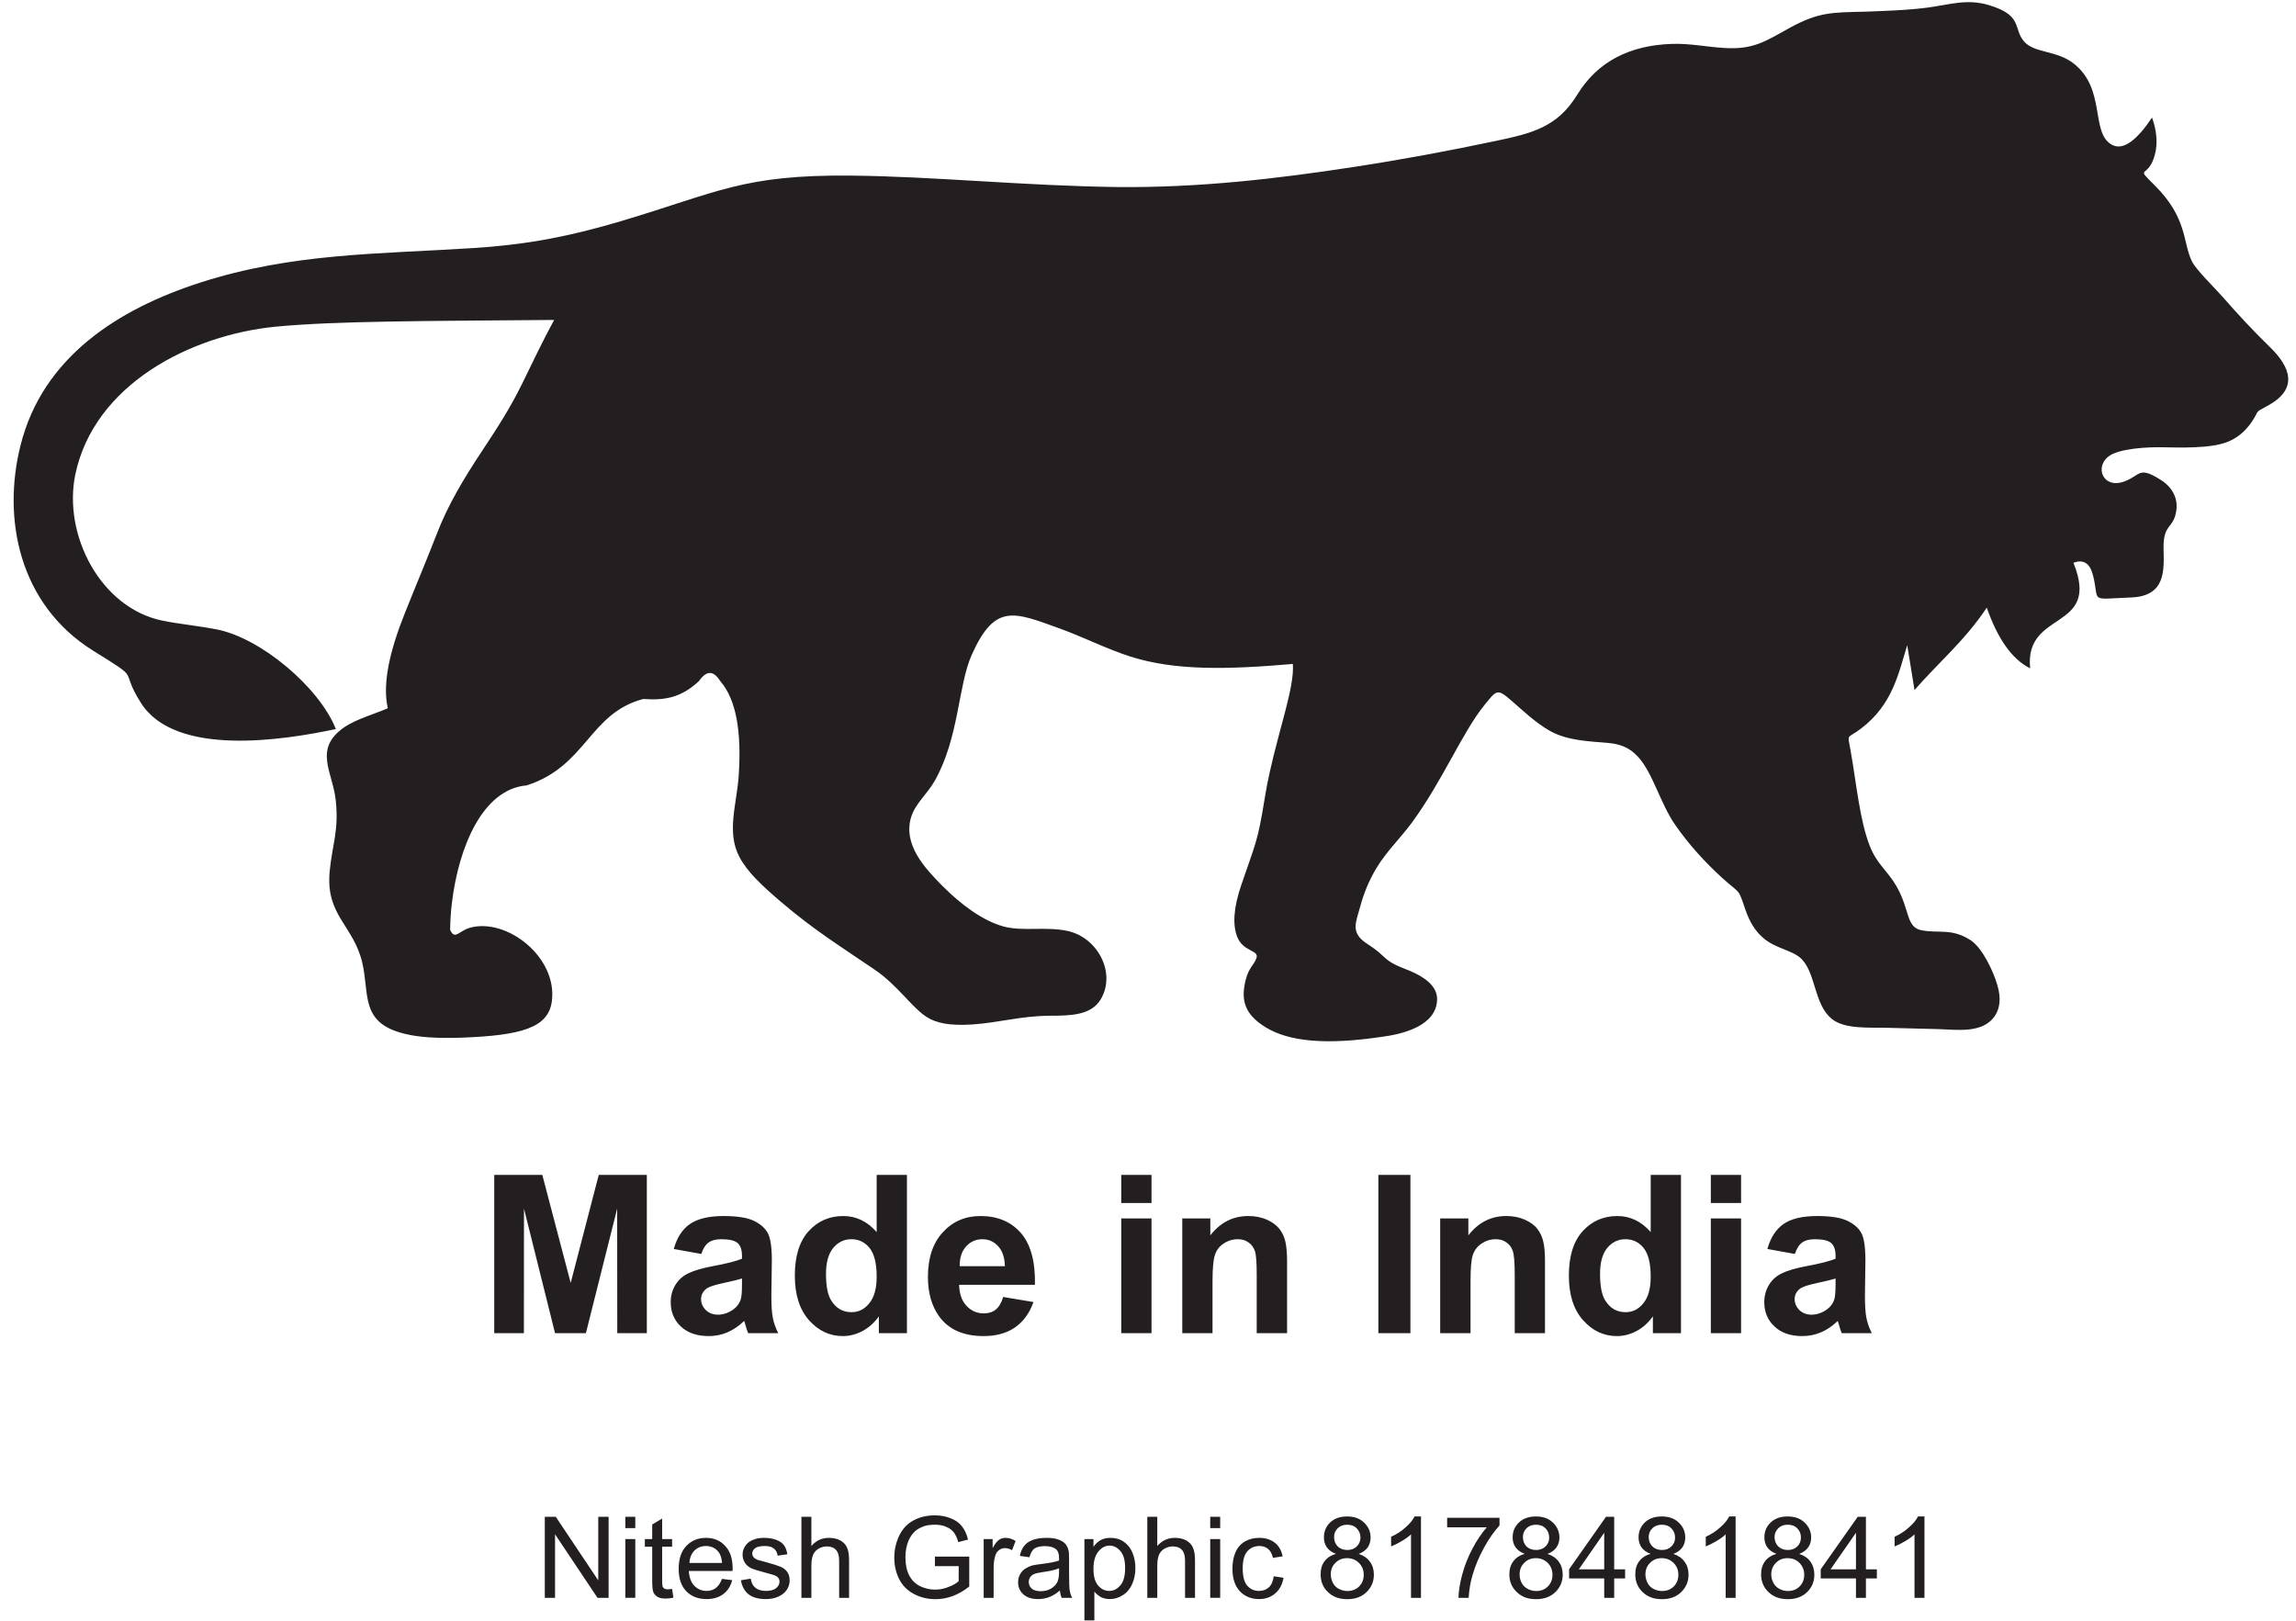 <?xml version="1.0" encoding="UTF-8"?>
<svg xmlns="http://www.w3.org/2000/svg" xmlns:xlink="http://www.w3.org/1999/xlink" width="90.1pt" height="63.6pt" viewBox="0 0 90.1 63.6" version="1.1">
<defs>
<clipPath id="clip1">
  <path d="M 21 59 L 76 59 L 76 63.602 L 21 63.602 Z M 21 59 "/>
</clipPath>
</defs>
<g id="surface1">
<path style=" stroke:none;fill-rule:evenodd;fill:rgb(13.719%,12.157%,12.547%);fill-opacity:1;" d="M 19.395 52.316 L 19.395 46.105 L 21.281 46.105 L 22.395 50.344 L 23.496 46.105 L 25.383 46.105 L 25.383 52.316 L 24.223 52.316 L 24.219 47.426 L 22.992 52.316 L 21.781 52.316 L 20.562 47.426 L 20.559 52.316 Z M 27.52 49.207 L 26.441 49.012 C 26.562 48.57 26.773 48.246 27.07 48.035 C 27.367 47.828 27.809 47.719 28.395 47.719 C 28.922 47.719 29.32 47.781 29.582 47.906 C 29.84 48.031 30.023 48.191 30.129 48.387 C 30.234 48.582 30.289 48.934 30.289 49.457 L 30.27 50.84 C 30.27 51.234 30.289 51.527 30.328 51.715 C 30.363 51.902 30.434 52.105 30.539 52.316 L 29.359 52.316 C 29.328 52.242 29.289 52.129 29.246 51.973 C 29.227 51.902 29.211 51.855 29.203 51.836 C 29 52.031 28.781 52.18 28.551 52.281 C 28.32 52.379 28.074 52.43 27.812 52.43 C 27.352 52.43 26.988 52.305 26.719 52.055 C 26.453 51.805 26.32 51.484 26.32 51.102 C 26.32 50.848 26.383 50.621 26.504 50.422 C 26.625 50.223 26.793 50.07 27.016 49.965 C 27.234 49.859 27.547 49.766 27.961 49.688 C 28.516 49.586 28.902 49.484 29.117 49.395 L 29.117 49.273 C 29.117 49.043 29.059 48.879 28.945 48.777 C 28.832 48.68 28.617 48.629 28.305 48.629 C 28.09 48.629 27.926 48.672 27.809 48.758 C 27.688 48.84 27.594 48.992 27.52 49.207 Z M 29.117 50.168 C 28.965 50.219 28.723 50.277 28.391 50.348 C 28.062 50.418 27.844 50.488 27.742 50.555 C 27.59 50.668 27.512 50.805 27.512 50.977 C 27.512 51.141 27.574 51.285 27.695 51.406 C 27.82 51.527 27.98 51.59 28.172 51.59 C 28.387 51.59 28.59 51.52 28.785 51.379 C 28.93 51.27 29.023 51.141 29.07 50.984 C 29.102 50.883 29.117 50.688 29.117 50.402 Z M 35.59 52.316 L 34.488 52.316 L 34.488 51.656 C 34.305 51.914 34.086 52.105 33.836 52.238 C 33.586 52.367 33.332 52.43 33.078 52.43 C 32.559 52.43 32.117 52.223 31.746 51.805 C 31.375 51.387 31.191 50.805 31.191 50.059 C 31.191 49.293 31.371 48.715 31.73 48.316 C 32.09 47.918 32.547 47.719 33.094 47.719 C 33.598 47.719 34.035 47.93 34.402 48.348 L 34.402 46.105 L 35.59 46.105 Z M 32.414 49.98 C 32.414 50.465 32.48 50.809 32.613 51.023 C 32.805 51.34 33.074 51.492 33.418 51.492 C 33.691 51.492 33.922 51.379 34.113 51.141 C 34.309 50.906 34.402 50.559 34.402 50.094 C 34.402 49.578 34.309 49.207 34.125 48.973 C 33.938 48.742 33.699 48.629 33.41 48.629 C 33.125 48.629 32.891 48.742 32.699 48.969 C 32.512 49.195 32.414 49.531 32.414 49.98 Z M 39.367 50.895 L 40.555 51.094 C 40.402 51.531 40.16 51.859 39.832 52.09 C 39.504 52.316 39.09 52.43 38.598 52.43 C 37.816 52.43 37.234 52.176 36.859 51.664 C 36.562 51.254 36.414 50.734 36.414 50.109 C 36.414 49.363 36.609 48.777 37 48.355 C 37.387 47.93 37.883 47.719 38.477 47.719 C 39.145 47.719 39.672 47.941 40.062 48.383 C 40.445 48.828 40.633 49.504 40.613 50.418 L 37.637 50.418 C 37.648 50.77 37.742 51.047 37.926 51.242 C 38.109 51.438 38.336 51.539 38.609 51.539 C 38.797 51.539 38.953 51.488 39.078 51.387 C 39.203 51.285 39.301 51.121 39.367 50.895 Z M 39.434 49.688 C 39.426 49.344 39.336 49.082 39.168 48.902 C 39 48.719 38.793 48.629 38.551 48.629 C 38.293 48.629 38.078 48.727 37.91 48.914 C 37.738 49.105 37.656 49.363 37.66 49.688 Z M 44 46.105 L 45.188 46.105 L 45.188 47.207 L 44 47.207 Z M 44 47.812 L 45.188 47.812 L 45.188 52.316 L 44 52.316 Z M 50.508 52.316 L 49.316 52.316 L 49.316 50.023 C 49.316 49.535 49.293 49.223 49.242 49.086 C 49.191 48.938 49.105 48.832 48.992 48.754 C 48.875 48.668 48.738 48.629 48.574 48.629 C 48.367 48.629 48.18 48.688 48.016 48.801 C 47.848 48.91 47.734 49.062 47.676 49.246 C 47.613 49.434 47.582 49.777 47.582 50.281 L 47.582 52.316 L 46.395 52.316 L 46.395 47.812 L 47.496 47.812 L 47.496 48.477 C 47.891 47.969 48.387 47.719 48.988 47.719 C 49.25 47.719 49.492 47.766 49.711 47.859 C 49.93 47.961 50.094 48.078 50.207 48.223 C 50.32 48.371 50.398 48.535 50.441 48.723 C 50.484 48.91 50.508 49.176 50.508 49.523 Z M 54.09 46.105 L 55.348 46.105 L 55.348 52.316 L 54.09 52.316 Z M 60.629 52.316 L 59.441 52.316 L 59.441 50.023 C 59.441 49.535 59.414 49.223 59.363 49.086 C 59.312 48.938 59.23 48.832 59.113 48.754 C 59 48.668 58.859 48.629 58.699 48.629 C 58.488 48.629 58.305 48.688 58.137 48.801 C 57.973 48.91 57.859 49.062 57.797 49.246 C 57.734 49.434 57.707 49.777 57.707 50.281 L 57.707 52.316 L 56.516 52.316 L 56.516 47.812 L 57.621 47.812 L 57.621 48.477 C 58.016 47.969 58.512 47.719 59.109 47.719 C 59.375 47.719 59.617 47.766 59.832 47.859 C 60.055 47.961 60.219 48.078 60.328 48.223 C 60.441 48.371 60.52 48.535 60.562 48.723 C 60.609 48.91 60.629 49.176 60.629 49.523 Z M 65.965 52.316 L 64.863 52.316 L 64.863 51.656 C 64.68 51.914 64.461 52.105 64.211 52.238 C 63.961 52.367 63.707 52.43 63.453 52.43 C 62.934 52.43 62.492 52.223 62.121 51.805 C 61.75 51.387 61.566 50.805 61.566 50.059 C 61.566 49.293 61.746 48.715 62.105 48.316 C 62.465 47.918 62.922 47.719 63.469 47.719 C 63.973 47.719 64.41 47.93 64.777 48.348 L 64.777 46.105 L 65.965 46.105 Z M 62.789 49.98 C 62.789 50.465 62.855 50.809 62.988 51.023 C 63.18 51.34 63.449 51.492 63.793 51.492 C 64.066 51.492 64.301 51.379 64.488 51.141 C 64.684 50.906 64.777 50.559 64.777 50.094 C 64.777 49.578 64.684 49.207 64.5 48.973 C 64.312 48.742 64.074 48.629 63.785 48.629 C 63.5 48.629 63.266 48.742 63.074 48.969 C 62.887 49.195 62.789 49.531 62.789 49.98 Z M 67.137 46.105 L 68.324 46.105 L 68.324 47.207 L 67.137 47.207 Z M 67.137 47.812 L 68.324 47.812 L 68.324 52.316 L 67.137 52.316 Z M 70.434 49.207 L 69.355 49.012 C 69.48 48.57 69.688 48.246 69.984 48.035 C 70.281 47.828 70.723 47.719 71.309 47.719 C 71.836 47.719 72.234 47.781 72.496 47.906 C 72.754 48.031 72.938 48.191 73.043 48.387 C 73.148 48.582 73.203 48.934 73.203 49.457 L 73.184 50.84 C 73.184 51.234 73.203 51.527 73.242 51.715 C 73.277 51.902 73.348 52.105 73.453 52.316 L 72.273 52.316 C 72.242 52.242 72.203 52.129 72.16 51.973 C 72.141 51.902 72.125 51.855 72.117 51.836 C 71.914 52.031 71.699 52.18 71.465 52.281 C 71.234 52.379 70.988 52.43 70.727 52.43 C 70.266 52.43 69.902 52.305 69.637 52.055 C 69.367 51.805 69.234 51.484 69.234 51.102 C 69.234 50.848 69.297 50.621 69.418 50.422 C 69.539 50.223 69.707 50.07 69.93 49.965 C 70.148 49.859 70.461 49.766 70.875 49.688 C 71.43 49.586 71.816 49.484 72.031 49.395 L 72.031 49.273 C 72.031 49.043 71.973 48.879 71.859 48.777 C 71.746 48.68 71.531 48.629 71.219 48.629 C 71.008 48.629 70.84 48.672 70.723 48.758 C 70.602 48.84 70.508 48.992 70.434 49.207 Z M 72.031 50.168 C 71.879 50.219 71.637 50.277 71.305 50.348 C 70.977 50.418 70.758 50.488 70.656 50.555 C 70.504 50.668 70.426 50.805 70.426 50.977 C 70.426 51.141 70.488 51.285 70.609 51.406 C 70.734 51.527 70.895 51.59 71.086 51.59 C 71.301 51.59 71.504 51.52 71.699 51.379 C 71.844 51.27 71.938 51.141 71.984 50.984 C 72.016 50.883 72.031 50.688 72.031 50.402 Z M 72.031 50.168 "/>
<path style=" stroke:none;fill-rule:evenodd;fill:rgb(13.719%,12.157%,12.547%);fill-opacity:1;" d="M 13.18 28.609 C 11.16 29.039 6.879 29.727 5.527 27.578 C 4.633 26.152 5.641 26.766 3.656 25.535 C 0.742 23.719 0.078 20.344 0.809 17.465 C 1.676 14.02 4.621 12.133 7.855 11.09 C 11.48 9.922 14.875 9.973 18.574 9.734 C 20.348 9.621 22.008 9.379 24.375 8.676 C 28.195 7.539 29.145 6.852 33.395 6.891 C 36.648 6.922 40.238 7.297 43.895 7.34 C 47.031 7.367 50.035 7.027 53.129 6.551 C 54.969 6.27 56.828 5.926 58.715 5.527 C 60.09 5.234 61.105 5.008 61.895 3.715 C 62.703 2.398 63.969 1.781 65.594 1.723 C 66.289 1.695 66.992 1.844 67.668 1.883 C 68.797 1.953 69.266 1.629 70.215 1.102 C 71.395 0.453 71.922 0.492 73.219 0.457 C 74.035 0.426 74.852 0.402 75.68 0.293 C 76.516 0.18 77.195 -0.059 78.055 0.203 C 79.414 0.609 78.984 1.141 79.445 1.645 C 79.852 2.09 80.715 1.973 81.375 2.492 C 82.641 3.48 82.039 5.16 82.84 5.66 C 83.32 5.965 83.895 5.445 84.449 4.613 C 84.617 5.062 84.691 5.602 84.562 6.07 C 84.301 7.055 83.746 6.465 84.562 7.281 C 85.852 8.566 85.648 9.512 86.016 10.254 C 86.18 10.59 86.895 11.281 87.191 11.617 C 87.828 12.344 88.457 13.02 89.074 13.617 C 89.898 14.414 90.195 15.27 88.988 15.922 C 88.434 16.219 88.699 16.062 88.348 16.578 C 88.07 16.973 87.75 17.211 87.402 17.344 C 86.727 17.609 85.547 17.562 84.793 17.551 C 84.289 17.543 83.148 17.594 82.738 17.914 C 82.199 18.332 82.523 19.188 83.348 18.898 C 84.012 18.664 83.906 18.27 84.785 18.828 C 85.297 19.145 85.469 19.609 85.402 20.043 C 85.293 20.77 84.887 20.531 84.902 21.523 C 84.918 22.344 85.012 23.391 83.637 23.445 C 81.945 23.512 82.402 23.656 82.137 22.586 C 82.023 22.129 81.781 21.926 81.367 22.086 C 82.461 24.793 79.43 23.902 79.668 26.227 C 78.945 25.867 78.387 25.051 77.965 23.844 C 77.113 25.129 76.074 25.996 75.129 27.078 C 75.035 26.488 74.938 25.902 74.844 25.316 C 74.504 26.422 74.27 27.648 73.031 28.59 C 72.469 29.02 72.492 28.742 72.621 29.453 C 72.855 30.777 72.977 32.176 73.371 33.188 C 73.656 33.922 74.062 34.152 74.422 34.777 C 74.953 35.703 74.789 36.383 75.402 36.504 C 76.078 36.637 76.57 36.414 77.312 36.883 C 77.789 37.18 78.223 38.113 78.379 38.652 C 78.535 39.172 78.477 39.555 78.301 39.836 C 77.828 40.582 76.789 40.402 76.027 40.383 C 75.363 40.367 74.695 40.348 74.031 40.332 C 73.375 40.312 72.383 40.402 71.871 39.973 C 71.203 39.414 71.258 38.266 70.738 37.676 C 70.391 37.273 69.684 37.254 69.164 36.781 C 68.906 36.551 68.676 36.223 68.504 35.727 C 68.191 34.816 68.324 35.121 67.594 34.461 C 66.91 33.84 66.273 33.137 65.75 32.387 C 65.145 31.52 64.859 30.32 64.277 29.695 C 63.91 29.293 63.516 29.195 63.117 29.156 C 62.34 29.086 61.516 29.07 60.82 28.68 C 60.246 28.355 59.73 27.855 59.328 27.508 C 58.758 27.016 58.746 27.055 58.246 27.676 C 57.383 28.742 56.602 30.656 55.391 32.301 C 54.934 32.914 54.414 33.406 54.016 34.062 C 53.719 34.559 53.516 35.059 53.383 35.555 C 53.215 36.188 52.984 36.578 53.602 37.004 C 53.809 37.141 54.055 37.301 54.273 37.516 C 54.598 37.84 54.934 37.934 55.344 38.105 C 55.867 38.328 56.406 38.68 56.395 39.215 C 56.379 40.27 55.012 40.59 54.195 40.691 C 52.082 41.004 50.586 40.891 49.641 40.297 C 48.82 39.781 48.691 39.223 48.883 38.453 C 49.008 37.961 49.203 37.883 49.305 37.598 C 49.422 37.27 48.785 37.367 48.547 36.754 C 48.375 36.297 48.395 35.652 48.711 34.727 C 49.266 33.094 49.352 33.062 49.633 31.309 C 49.684 30.98 49.75 30.652 49.82 30.332 C 50.211 28.551 50.805 26.938 50.734 26.055 C 48.191 26.273 46.137 26.328 44.363 25.766 C 43.453 25.477 42.492 24.988 41.555 24.652 C 39.793 24.016 39.043 23.664 38.137 25.688 C 37.594 26.895 37.641 28.93 36.688 30.629 C 36.398 31.145 35.926 31.527 35.762 32.043 C 35.414 33.129 36.285 34.062 36.988 34.77 C 37.699 35.484 38.562 36.137 39.391 36.359 C 40.152 36.559 41.027 36.348 41.891 36.531 C 43.082 36.789 43.805 38.184 43.199 39.207 C 42.832 39.832 42.055 39.859 41.207 39.859 C 40.035 39.867 39.238 40.129 38.137 40.203 C 37.305 40.254 36.754 40.164 36.348 39.898 C 35.781 39.527 35.215 38.66 34.34 38.062 C 32.926 37.098 31.934 36.492 30.605 35.355 C 29.891 34.742 29.336 34.223 29.027 33.648 C 28.492 32.668 28.918 31.535 28.988 30.441 C 29.105 28.727 28.895 27.457 28.27 26.734 C 28.043 26.383 27.781 26.223 27.422 26.734 C 26.703 27.398 26.066 27.484 25.242 27.43 C 23.117 27.988 23.023 30.062 20.668 30.82 C 18.922 30.969 17.992 33.277 17.734 35.43 C 17.691 35.781 17.668 36.141 17.664 36.492 C 17.855 36.902 18 36.531 18.441 36.406 C 19.891 36.004 21.883 37.566 21.656 39.289 C 21.52 40.344 20.43 40.629 18.145 40.719 C 17.145 40.754 16.414 40.703 15.875 40.566 C 14.109 40.137 14.512 39.004 14.211 37.754 C 13.855 36.293 12.77 35.918 12.938 34.188 C 13.039 33.121 13.301 32.621 13.176 31.41 C 13.062 30.297 12.27 29.383 13.527 28.527 C 14 28.215 14.629 28.043 15.219 27.793 C 14.996 26.832 15.301 25.527 15.879 24.082 C 16.301 23.02 16.723 22.027 17.137 20.961 C 17.57 19.832 18.176 18.816 18.895 17.73 C 19.512 16.793 19.973 16.098 20.477 15.082 C 20.891 14.238 21.285 13.402 21.746 12.555 C 16.871 12.598 13.191 12.59 10.809 12.82 C 7.484 13.148 3.699 15.082 2.957 18.613 C 2.461 20.984 3.945 23.852 6.363 24.352 C 6.996 24.484 7.758 24.555 8.484 24.695 C 10.215 25.02 12.523 26.957 13.18 28.609 Z M 13.18 28.609 "/>
<g clip-path="url(#clip1)" clip-rule="nonzero">
<path style=" stroke:none;fill-rule:evenodd;fill:rgb(13.719%,12.157%,12.547%);fill-opacity:1;" d="M 21.379 62.703 L 21.379 59.52 L 21.809 59.52 L 23.477 62.016 L 23.477 59.52 L 23.883 59.52 L 23.883 62.703 L 23.449 62.703 L 21.781 60.207 L 21.781 62.703 Z M 24.539 59.52 L 24.93 59.52 L 24.93 59.965 L 24.539 59.965 Z M 24.539 60.395 L 24.93 60.395 L 24.93 62.699 L 24.539 62.699 Z M 26.375 62.352 L 26.426 62.695 C 26.316 62.719 26.219 62.73 26.133 62.73 C 25.992 62.73 25.883 62.711 25.805 62.664 C 25.727 62.617 25.672 62.559 25.641 62.484 C 25.609 62.418 25.594 62.258 25.594 62.023 L 25.594 60.695 L 25.305 60.695 L 25.305 60.395 L 25.594 60.395 L 25.594 59.824 L 25.984 59.59 L 25.984 60.395 L 26.375 60.395 L 26.375 60.695 L 25.984 60.695 L 25.984 62.047 C 25.984 62.156 25.992 62.23 26.004 62.262 C 26.016 62.293 26.039 62.32 26.07 62.34 C 26.102 62.355 26.145 62.367 26.203 62.367 C 26.246 62.367 26.305 62.359 26.375 62.352 Z M 28.332 61.957 L 28.734 62.008 C 28.672 62.242 28.555 62.426 28.383 62.555 C 28.211 62.684 27.992 62.75 27.727 62.75 C 27.391 62.75 27.125 62.645 26.926 62.438 C 26.73 62.23 26.633 61.941 26.633 61.566 C 26.633 61.18 26.73 60.879 26.93 60.668 C 27.129 60.457 27.387 60.348 27.703 60.348 C 28.012 60.348 28.262 60.449 28.457 60.664 C 28.652 60.867 28.75 61.168 28.75 61.543 C 28.75 61.566 28.75 61.602 28.746 61.648 L 27.031 61.648 C 27.047 61.898 27.117 62.094 27.246 62.227 C 27.375 62.359 27.535 62.43 27.727 62.43 C 27.867 62.43 27.992 62.391 28.09 62.316 C 28.191 62.238 28.273 62.117 28.332 61.957 Z M 27.055 61.332 L 28.336 61.332 C 28.32 61.133 28.27 60.988 28.188 60.891 C 28.066 60.742 27.902 60.668 27.707 60.668 C 27.527 60.668 27.375 60.727 27.254 60.844 C 27.133 60.965 27.066 61.125 27.055 61.332 Z M 29.074 62.012 L 29.461 61.949 C 29.48 62.102 29.543 62.223 29.641 62.305 C 29.742 62.387 29.879 62.43 30.059 62.43 C 30.238 62.43 30.371 62.391 30.457 62.32 C 30.543 62.25 30.59 62.164 30.59 62.062 C 30.59 61.973 30.551 61.906 30.473 61.855 C 30.418 61.82 30.285 61.777 30.07 61.723 C 29.785 61.648 29.59 61.586 29.477 61.539 C 29.367 61.48 29.281 61.414 29.227 61.316 C 29.168 61.223 29.141 61.125 29.141 61.008 C 29.141 60.906 29.164 60.809 29.211 60.723 C 29.258 60.637 29.32 60.562 29.402 60.504 C 29.465 60.461 29.547 60.422 29.648 60.391 C 29.754 60.359 29.867 60.348 29.988 60.348 C 30.168 60.348 30.324 60.375 30.461 60.426 C 30.598 60.477 30.699 60.547 30.766 60.637 C 30.828 60.727 30.875 60.844 30.898 60.992 L 30.516 61.047 C 30.5 60.926 30.449 60.832 30.367 60.766 C 30.285 60.699 30.168 60.668 30.016 60.668 C 29.836 60.668 29.707 60.695 29.633 60.754 C 29.555 60.812 29.52 60.883 29.52 60.961 C 29.52 61.012 29.535 61.059 29.566 61.098 C 29.598 61.141 29.648 61.176 29.715 61.207 C 29.754 61.219 29.867 61.25 30.059 61.301 C 30.336 61.375 30.527 61.438 30.637 61.484 C 30.746 61.531 30.832 61.598 30.895 61.688 C 30.957 61.777 30.988 61.887 30.988 62.02 C 30.988 62.152 30.949 62.273 30.875 62.387 C 30.797 62.504 30.688 62.59 30.547 62.652 C 30.402 62.719 30.238 62.75 30.059 62.75 C 29.762 62.75 29.531 62.688 29.375 62.562 C 29.219 62.438 29.117 62.254 29.074 62.012 Z M 31.449 62.703 L 31.449 59.52 L 31.84 59.52 L 31.84 60.668 C 32.02 60.457 32.25 60.348 32.527 60.348 C 32.695 60.348 32.844 60.379 32.969 60.445 C 33.094 60.516 33.184 60.605 33.238 60.727 C 33.293 60.844 33.32 61.016 33.32 61.242 L 33.32 62.703 L 32.93 62.703 L 32.93 61.242 C 32.93 61.047 32.887 60.906 32.801 60.816 C 32.719 60.727 32.598 60.684 32.445 60.684 C 32.332 60.684 32.223 60.715 32.121 60.773 C 32.02 60.832 31.949 60.918 31.906 61.016 C 31.863 61.125 31.84 61.262 31.84 61.441 L 31.84 62.703 Z M 36.688 61.457 L 36.688 61.082 L 38.035 61.082 L 38.035 62.258 C 37.828 62.422 37.613 62.547 37.395 62.629 C 37.176 62.711 36.949 62.754 36.719 62.754 C 36.406 62.754 36.121 62.688 35.867 62.551 C 35.613 62.418 35.418 62.227 35.289 61.973 C 35.16 61.719 35.094 61.438 35.094 61.125 C 35.094 60.816 35.16 60.527 35.289 60.258 C 35.418 59.992 35.605 59.793 35.848 59.664 C 36.09 59.531 36.371 59.465 36.688 59.465 C 36.914 59.465 37.125 59.504 37.309 59.582 C 37.496 59.652 37.641 59.758 37.746 59.891 C 37.852 60.023 37.934 60.195 37.988 60.414 L 37.605 60.516 C 37.559 60.352 37.5 60.227 37.43 60.133 C 37.359 60.043 37.258 59.965 37.125 59.914 C 36.996 59.855 36.848 59.832 36.688 59.832 C 36.496 59.832 36.332 59.855 36.191 59.918 C 36.051 59.973 35.938 60.051 35.852 60.145 C 35.766 60.242 35.699 60.348 35.652 60.461 C 35.57 60.656 35.531 60.875 35.531 61.102 C 35.531 61.387 35.578 61.625 35.676 61.816 C 35.773 62.004 35.914 62.148 36.102 62.242 C 36.289 62.332 36.484 62.379 36.695 62.379 C 36.879 62.379 37.055 62.344 37.227 62.273 C 37.402 62.207 37.531 62.129 37.621 62.047 L 37.621 61.457 Z M 38.602 62.703 L 38.602 60.395 L 38.953 60.395 L 38.953 60.75 C 39.043 60.586 39.125 60.477 39.203 60.426 C 39.277 60.375 39.363 60.348 39.453 60.348 C 39.586 60.348 39.719 60.387 39.855 60.469 L 39.715 60.832 C 39.621 60.777 39.527 60.75 39.43 60.75 C 39.348 60.75 39.27 60.777 39.203 60.832 C 39.137 60.879 39.086 60.949 39.059 61.043 C 39.016 61.18 38.992 61.332 38.992 61.5 L 38.992 62.703 Z M 41.59 62.414 C 41.445 62.539 41.305 62.625 41.172 62.672 C 41.039 62.723 40.895 62.75 40.738 62.75 C 40.488 62.75 40.293 62.688 40.156 62.562 C 40.02 62.441 39.953 62.281 39.953 62.09 C 39.953 61.977 39.977 61.875 40.027 61.781 C 40.082 61.688 40.148 61.613 40.23 61.559 C 40.316 61.504 40.406 61.461 40.512 61.43 C 40.59 61.414 40.707 61.391 40.859 61.375 C 41.176 61.336 41.41 61.293 41.559 61.238 C 41.559 61.184 41.559 61.152 41.559 61.137 C 41.559 60.98 41.523 60.867 41.449 60.801 C 41.348 60.715 41.199 60.672 41.004 60.672 C 40.816 60.672 40.684 60.707 40.594 60.766 C 40.508 60.832 40.441 60.945 40.398 61.109 L 40.02 61.055 C 40.055 60.895 40.109 60.762 40.191 60.664 C 40.27 60.559 40.387 60.48 40.535 60.426 C 40.688 60.375 40.863 60.348 41.059 60.348 C 41.258 60.348 41.418 60.367 41.543 60.418 C 41.664 60.461 41.754 60.52 41.812 60.59 C 41.871 60.664 41.91 60.75 41.934 60.855 C 41.949 60.922 41.953 61.043 41.953 61.215 L 41.953 61.734 C 41.953 62.094 41.961 62.324 41.98 62.422 C 41.996 62.52 42.027 62.609 42.074 62.703 L 41.664 62.703 C 41.625 62.617 41.602 62.52 41.59 62.414 Z M 41.559 61.543 C 41.418 61.602 41.203 61.652 40.922 61.691 C 40.758 61.715 40.645 61.738 40.578 61.77 C 40.512 61.797 40.461 61.84 40.426 61.895 C 40.387 61.949 40.371 62.012 40.371 62.082 C 40.371 62.184 40.41 62.27 40.488 62.34 C 40.566 62.406 40.684 62.441 40.836 62.441 C 40.984 62.441 41.117 62.414 41.234 62.344 C 41.352 62.277 41.441 62.188 41.496 62.074 C 41.535 61.988 41.559 61.859 41.559 61.688 Z M 42.555 63.586 L 42.555 60.395 L 42.91 60.395 L 42.91 60.699 C 42.992 60.582 43.09 60.492 43.195 60.434 C 43.301 60.375 43.426 60.348 43.578 60.348 C 43.773 60.348 43.949 60.395 44.098 60.5 C 44.246 60.598 44.359 60.742 44.438 60.926 C 44.516 61.109 44.555 61.309 44.555 61.531 C 44.555 61.766 44.512 61.977 44.426 62.168 C 44.344 62.352 44.219 62.5 44.059 62.598 C 43.898 62.703 43.727 62.75 43.551 62.75 C 43.418 62.75 43.305 62.723 43.199 62.672 C 43.098 62.609 43.012 62.543 42.945 62.457 L 42.945 63.586 Z M 42.91 61.562 C 42.91 61.855 42.969 62.074 43.09 62.215 C 43.207 62.355 43.355 62.43 43.523 62.43 C 43.699 62.43 43.844 62.355 43.969 62.207 C 44.094 62.062 44.152 61.836 44.152 61.527 C 44.152 61.234 44.094 61.016 43.973 60.875 C 43.852 60.727 43.707 60.652 43.543 60.652 C 43.375 60.652 43.23 60.73 43.102 60.883 C 42.973 61.043 42.91 61.266 42.91 61.562 Z M 45.023 62.703 L 45.023 59.52 L 45.414 59.52 L 45.414 60.668 C 45.598 60.457 45.824 60.348 46.102 60.348 C 46.27 60.348 46.418 60.379 46.543 60.445 C 46.668 60.516 46.758 60.605 46.812 60.727 C 46.867 60.844 46.895 61.016 46.895 61.242 L 46.895 62.703 L 46.504 62.703 L 46.504 61.242 C 46.504 61.047 46.461 60.906 46.379 60.816 C 46.293 60.727 46.176 60.684 46.02 60.684 C 45.906 60.684 45.797 60.715 45.695 60.773 C 45.594 60.832 45.523 60.918 45.48 61.016 C 45.438 61.125 45.414 61.262 45.414 61.441 L 45.414 62.703 Z M 47.492 59.52 L 47.883 59.52 L 47.883 59.965 L 47.492 59.965 Z M 47.492 60.395 L 47.883 60.395 L 47.883 62.699 L 47.492 62.699 Z M 49.984 61.855 L 50.367 61.914 C 50.324 62.172 50.219 62.375 50.047 62.523 C 49.875 62.676 49.66 62.75 49.41 62.75 C 49.098 62.75 48.844 62.645 48.652 62.441 C 48.461 62.234 48.363 61.938 48.363 61.555 C 48.363 61.309 48.406 61.09 48.488 60.902 C 48.57 60.719 48.695 60.582 48.863 60.484 C 49.031 60.391 49.215 60.348 49.414 60.348 C 49.664 60.348 49.867 60.414 50.027 60.539 C 50.184 60.664 50.289 60.84 50.332 61.074 L 49.953 61.133 C 49.918 60.977 49.855 60.859 49.762 60.781 C 49.672 60.707 49.559 60.668 49.43 60.668 C 49.23 60.668 49.074 60.734 48.949 60.875 C 48.824 61.02 48.766 61.238 48.766 61.543 C 48.766 61.855 48.824 62.082 48.941 62.219 C 49.062 62.359 49.215 62.43 49.406 62.43 C 49.559 62.43 49.688 62.383 49.789 62.293 C 49.895 62.195 49.957 62.051 49.984 61.855 Z M 52.43 60.977 C 52.266 60.918 52.148 60.832 52.07 60.723 C 51.992 60.613 51.953 60.48 51.953 60.332 C 51.953 60.094 52.035 59.902 52.199 59.742 C 52.367 59.586 52.586 59.508 52.863 59.508 C 53.141 59.508 53.363 59.586 53.531 59.75 C 53.703 59.914 53.785 60.105 53.785 60.336 C 53.785 60.484 53.746 60.613 53.672 60.723 C 53.594 60.832 53.477 60.918 53.32 60.977 C 53.512 61.043 53.66 61.141 53.762 61.289 C 53.863 61.426 53.914 61.594 53.914 61.793 C 53.914 62.062 53.816 62.293 53.625 62.477 C 53.434 62.664 53.184 62.754 52.867 62.754 C 52.555 62.754 52.305 62.664 52.109 62.473 C 51.918 62.293 51.824 62.059 51.824 61.781 C 51.824 61.574 51.875 61.398 51.98 61.262 C 52.086 61.125 52.234 61.027 52.43 60.977 Z M 52.352 60.312 C 52.352 60.465 52.398 60.586 52.496 60.684 C 52.59 60.777 52.719 60.824 52.875 60.824 C 53.023 60.824 53.148 60.777 53.242 60.684 C 53.34 60.59 53.387 60.473 53.387 60.336 C 53.387 60.191 53.336 60.07 53.238 59.973 C 53.141 59.875 53.016 59.832 52.867 59.832 C 52.719 59.832 52.594 59.875 52.496 59.969 C 52.398 60.066 52.352 60.18 52.352 60.312 Z M 52.223 61.781 C 52.223 61.895 52.25 62 52.301 62.105 C 52.352 62.211 52.43 62.293 52.535 62.348 C 52.641 62.402 52.754 62.434 52.871 62.434 C 53.059 62.434 53.215 62.375 53.336 62.254 C 53.453 62.133 53.516 61.98 53.516 61.797 C 53.516 61.609 53.453 61.457 53.328 61.332 C 53.203 61.207 53.047 61.145 52.859 61.145 C 52.676 61.145 52.523 61.207 52.402 61.332 C 52.281 61.449 52.223 61.602 52.223 61.781 Z M 55.762 62.703 L 55.371 62.703 L 55.371 60.211 C 55.277 60.301 55.152 60.391 55 60.48 C 54.848 60.57 54.711 60.637 54.59 60.684 L 54.59 60.305 C 54.809 60.207 55 60.082 55.164 59.93 C 55.328 59.789 55.441 59.645 55.512 59.508 L 55.762 59.508 Z M 56.789 59.934 L 56.789 59.559 L 58.844 59.559 L 58.844 59.863 C 58.641 60.082 58.441 60.363 58.242 60.723 C 58.043 61.082 57.891 61.445 57.781 61.824 C 57.703 62.09 57.652 62.383 57.633 62.703 L 57.234 62.703 C 57.238 62.449 57.285 62.145 57.379 61.793 C 57.473 61.438 57.609 61.094 57.785 60.766 C 57.957 60.438 58.145 60.164 58.344 59.934 Z M 59.836 60.977 C 59.676 60.918 59.555 60.832 59.477 60.723 C 59.398 60.613 59.359 60.48 59.359 60.332 C 59.359 60.094 59.441 59.902 59.609 59.742 C 59.777 59.586 59.996 59.508 60.273 59.508 C 60.551 59.508 60.773 59.586 60.941 59.75 C 61.109 59.914 61.195 60.105 61.195 60.336 C 61.195 60.484 61.156 60.613 61.078 60.723 C 61 60.832 60.887 60.918 60.727 60.977 C 60.922 61.043 61.07 61.141 61.172 61.289 C 61.273 61.426 61.324 61.594 61.324 61.793 C 61.324 62.062 61.227 62.293 61.035 62.477 C 60.844 62.664 60.59 62.754 60.277 62.754 C 59.965 62.754 59.711 62.664 59.52 62.473 C 59.328 62.293 59.23 62.059 59.23 61.781 C 59.23 61.574 59.285 61.398 59.391 61.262 C 59.496 61.125 59.645 61.027 59.836 60.977 Z M 59.762 60.312 C 59.762 60.465 59.809 60.586 59.902 60.684 C 60 60.777 60.125 60.824 60.281 60.824 C 60.434 60.824 60.555 60.777 60.652 60.684 C 60.746 60.59 60.793 60.473 60.793 60.336 C 60.793 60.191 60.746 60.07 60.648 59.973 C 60.551 59.875 60.426 59.832 60.277 59.832 C 60.129 59.832 60.004 59.875 59.906 59.969 C 59.809 60.066 59.762 60.18 59.762 60.312 Z M 59.633 61.781 C 59.633 61.895 59.656 62 59.707 62.105 C 59.762 62.211 59.84 62.293 59.945 62.348 C 60.047 62.402 60.16 62.434 60.281 62.434 C 60.469 62.434 60.621 62.375 60.742 62.254 C 60.863 62.133 60.922 61.98 60.922 61.797 C 60.922 61.609 60.859 61.457 60.738 61.332 C 60.613 61.207 60.457 61.145 60.27 61.145 C 60.082 61.145 59.93 61.207 59.812 61.332 C 59.691 61.449 59.633 61.602 59.633 61.781 Z M 62.953 62.703 L 62.953 61.941 L 61.574 61.941 L 61.574 61.582 L 63.023 59.52 L 63.344 59.52 L 63.344 61.582 L 63.773 61.582 L 63.773 61.941 L 63.344 61.941 L 63.344 62.703 Z M 62.953 61.582 L 62.953 60.148 L 61.957 61.582 Z M 64.777 60.977 C 64.613 60.918 64.496 60.832 64.418 60.723 C 64.34 60.613 64.301 60.48 64.301 60.332 C 64.301 60.094 64.383 59.902 64.547 59.742 C 64.715 59.586 64.934 59.508 65.211 59.508 C 65.488 59.508 65.711 59.586 65.879 59.75 C 66.051 59.914 66.133 60.105 66.133 60.336 C 66.133 60.484 66.094 60.613 66.02 60.723 C 65.941 60.832 65.824 60.918 65.668 60.977 C 65.859 61.043 66.008 61.141 66.109 61.289 C 66.211 61.426 66.262 61.594 66.262 61.793 C 66.262 62.062 66.164 62.293 65.973 62.477 C 65.781 62.664 65.531 62.754 65.215 62.754 C 64.902 62.754 64.652 62.664 64.457 62.473 C 64.266 62.293 64.172 62.059 64.172 61.781 C 64.172 61.574 64.223 61.398 64.328 61.262 C 64.434 61.125 64.582 61.027 64.777 60.977 Z M 64.699 60.312 C 64.699 60.465 64.746 60.586 64.844 60.684 C 64.938 60.777 65.066 60.824 65.223 60.824 C 65.371 60.824 65.496 60.777 65.59 60.684 C 65.688 60.59 65.734 60.473 65.734 60.336 C 65.734 60.191 65.684 60.07 65.586 59.973 C 65.488 59.875 65.363 59.832 65.215 59.832 C 65.066 59.832 64.941 59.875 64.844 59.969 C 64.746 60.066 64.699 60.18 64.699 60.312 Z M 64.57 61.781 C 64.57 61.895 64.598 62 64.648 62.105 C 64.699 62.211 64.777 62.293 64.883 62.348 C 64.988 62.402 65.102 62.434 65.219 62.434 C 65.406 62.434 65.562 62.375 65.684 62.254 C 65.801 62.133 65.863 61.98 65.863 61.797 C 65.863 61.609 65.801 61.457 65.676 61.332 C 65.551 61.207 65.395 61.145 65.207 61.145 C 65.023 61.145 64.871 61.207 64.75 61.332 C 64.629 61.449 64.57 61.602 64.57 61.781 Z M 68.109 62.703 L 67.719 62.703 L 67.719 60.211 C 67.625 60.301 67.5 60.391 67.348 60.48 C 67.195 60.57 67.059 60.637 66.938 60.684 L 66.938 60.305 C 67.156 60.207 67.348 60.082 67.512 59.93 C 67.676 59.789 67.789 59.645 67.859 59.508 L 68.109 59.508 Z M 69.715 60.977 C 69.555 60.918 69.434 60.832 69.355 60.723 C 69.277 60.613 69.238 60.48 69.238 60.332 C 69.238 60.094 69.32 59.902 69.488 59.742 C 69.652 59.586 69.875 59.508 70.148 59.508 C 70.426 59.508 70.652 59.586 70.82 59.75 C 70.988 59.914 71.074 60.105 71.074 60.336 C 71.074 60.484 71.035 60.613 70.957 60.723 C 70.879 60.832 70.762 60.918 70.605 60.977 C 70.801 61.043 70.949 61.141 71.051 61.289 C 71.148 61.426 71.199 61.594 71.199 61.793 C 71.199 62.062 71.105 62.293 70.914 62.477 C 70.723 62.664 70.469 62.754 70.156 62.754 C 69.844 62.754 69.59 62.664 69.398 62.473 C 69.207 62.293 69.109 62.059 69.109 61.781 C 69.109 61.574 69.164 61.398 69.266 61.262 C 69.371 61.125 69.523 61.027 69.715 60.977 Z M 69.637 60.312 C 69.637 60.465 69.688 60.586 69.781 60.684 C 69.879 60.777 70.004 60.824 70.16 60.824 C 70.312 60.824 70.434 60.777 70.531 60.684 C 70.625 60.59 70.672 60.473 70.672 60.336 C 70.672 60.191 70.625 60.07 70.527 59.973 C 70.43 59.875 70.305 59.832 70.156 59.832 C 70.004 59.832 69.883 59.875 69.785 59.969 C 69.688 60.066 69.637 60.18 69.637 60.312 Z M 69.508 61.781 C 69.508 61.895 69.535 62 69.586 62.105 C 69.641 62.211 69.719 62.293 69.824 62.348 C 69.926 62.402 70.039 62.434 70.16 62.434 C 70.348 62.434 70.5 62.375 70.621 62.254 C 70.742 62.133 70.801 61.98 70.801 61.797 C 70.801 61.609 70.738 61.457 70.617 61.332 C 70.492 61.207 70.336 61.145 70.145 61.145 C 69.961 61.145 69.809 61.207 69.688 61.332 C 69.57 61.449 69.508 61.602 69.508 61.781 Z M 72.832 62.703 L 72.832 61.941 L 71.449 61.941 L 71.449 61.582 L 72.902 59.52 L 73.223 59.52 L 73.223 61.582 L 73.652 61.582 L 73.652 61.941 L 73.223 61.941 L 73.223 62.703 Z M 72.832 61.582 L 72.832 60.148 L 71.836 61.582 Z M 75.52 62.703 L 75.129 62.703 L 75.129 60.211 C 75.035 60.301 74.91 60.391 74.758 60.48 C 74.605 60.57 74.469 60.637 74.348 60.684 L 74.348 60.305 C 74.566 60.207 74.754 60.082 74.918 59.93 C 75.082 59.789 75.199 59.645 75.266 59.508 L 75.52 59.508 Z M 75.52 62.703 "/>
</g>
</g>
</svg>
